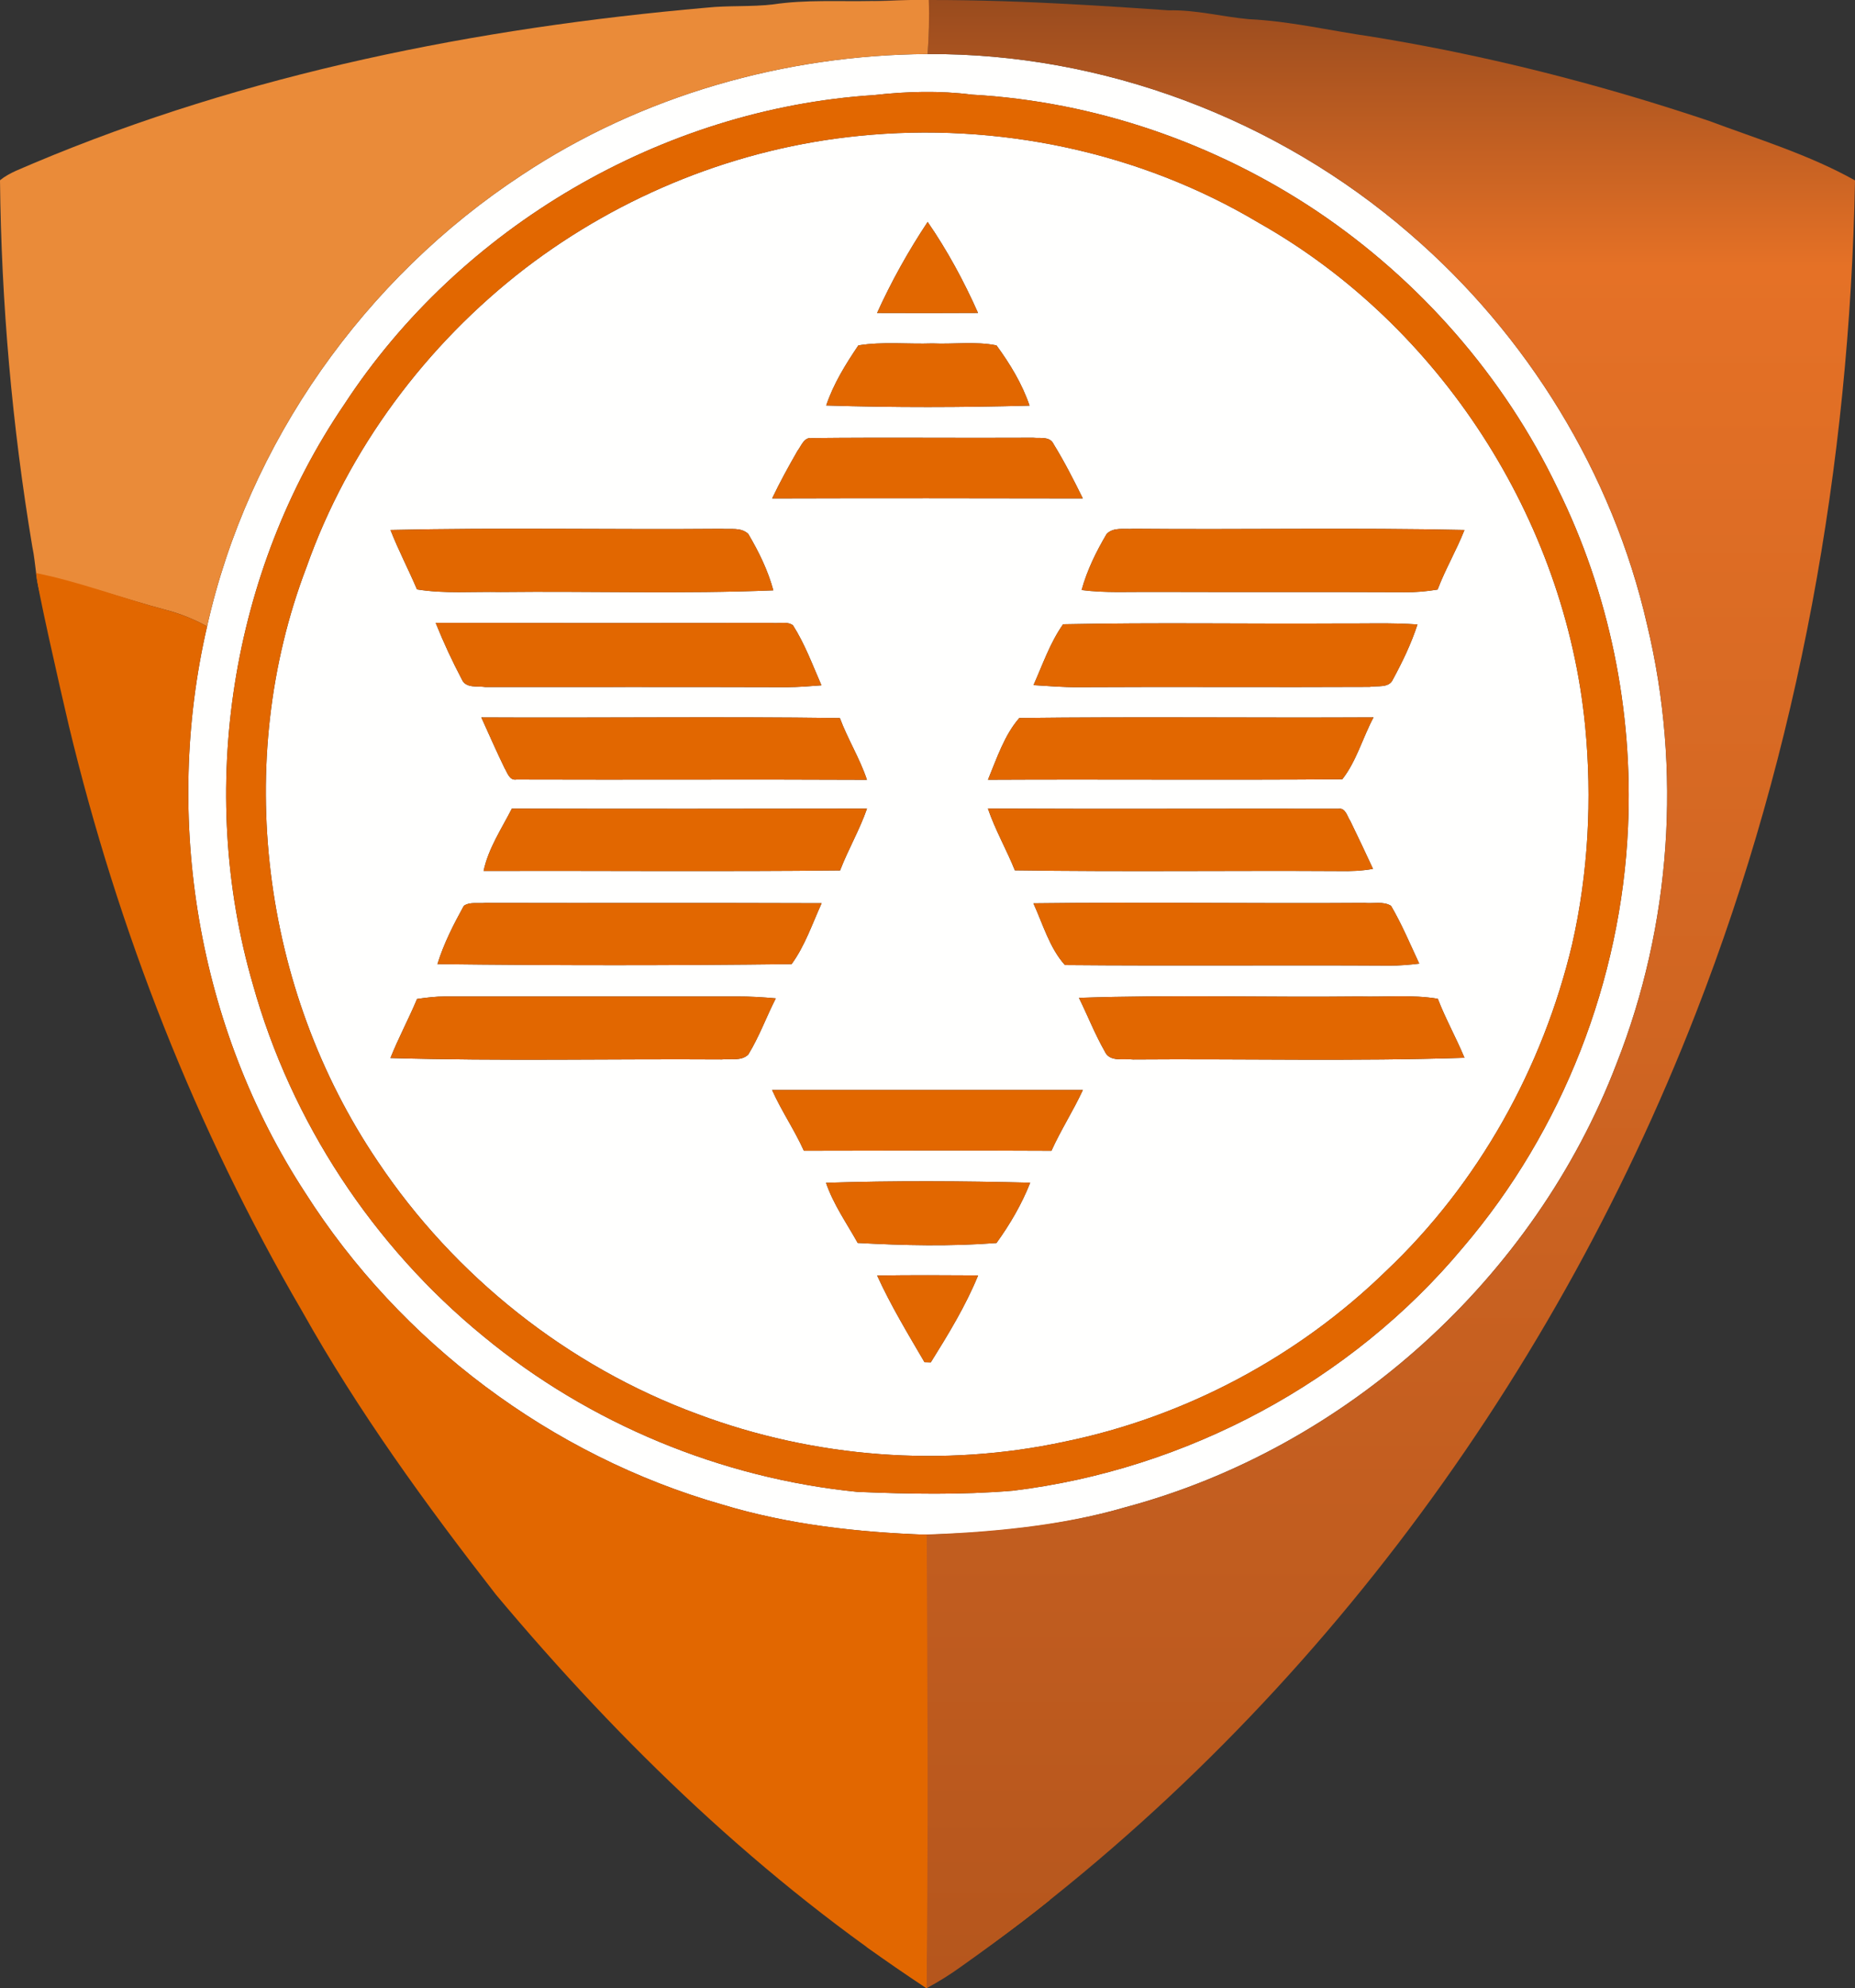 <?xml version="1.0" encoding="utf-8"?>
<!-- Generator: Adobe Illustrator 19.0.0, SVG Export Plug-In . SVG Version: 6.00 Build 0)  -->
<svg version="1.1" id="Layer_1" xmlns="http://www.w3.org/2000/svg" xmlns:xlink="http://www.w3.org/1999/xlink" x="0px" y="0px"
	 viewBox="-37.69 229.301 369.4 395.739" style="enable-background:new -37.69 229.301 369.4 395.739;" xml:space="preserve">
<rect x="-37.69" y="229.301" width="369.4" height="395.739" fill="#333333" stroke="none"/>
<style type="text/css">
	.st0{fill:#E26700;}
	.st1{fill:#FFFFFE;}
	.st2{fill:url(#SVGID_1_);}
	.st3{fill:#EA8B39;}
</style>
<path class="st0" d="M121.178,532.303l13.782,84.588l11.85,8.149c4.38-2.768,8.924-5.819,13.577-9.18
	c3.873-2.798,7.515-5.588,10.931-8.337c0-24.979,0-49.957,0-74.936c-6.774,1.234-15.032,2.206-24.443,2.197
	C136.909,534.774,128.218,533.668,121.178,532.303z"/>
<g id="_x23_fffffeff">
	<path class="st1" d="M66.24,264.13c23.78-15.78,52.32-23.91,80.79-24.07c34.93-0.21,69.65,12.91,96.02,35.76
		c23.4,20.11,40.38,47.72,47.26,77.84c6.94,28.84,4.79,59.8-6.1,87.39c-16.3,42.59-53.7,76.47-97.79,88.26
		c-12.84,3.75-26.24,5.06-39.57,5.47c-13.74-0.48-27.54-2.01-40.74-6.01c-33.98-9.7-64.05-32.24-83.01-62.04
		C1.62,433.86-5.28,392.14,3.55,353.98C11.74,317.37,34.95,284.67,66.24,264.13 M136.34,248.23c-42.12,2.71-82.35,26.2-105.45,61.53
		C8.21,343.05,1.42,386.59,12.67,425.25c7.62,27.33,23.96,52.11,45.92,70.05c21.04,17.36,47.31,28.24,74.44,30.95
		c10.31,0.43,20.68,0.63,30.97-0.23c34.53-4.19,67.38-21.69,89.68-48.46c19.82-23.21,31.48-53.14,32.83-83.61
		c1.05-23.18-3.73-46.65-14.03-67.45c-10.65-22.24-27.46-41.42-47.91-55.15c-20.32-13.59-44.27-21.85-68.71-23.21
		C149.38,247.31,142.82,247.5,136.34,248.23z"/>
	<path class="st1" d="M133.37,256.35c27.47-2.78,55.87,3.13,79.62,17.31c36.06,20.35,60.98,59,64.99,100.2
		c1.4,14.48,0.63,29.21-2.6,43.41c-5.84,24.58-18.63,47.58-37.01,64.98c-17.53,17.08-40,29.05-63.97,33.99
		c-24.23,5.23-49.95,3.23-73.15-5.46c-25.87-9.51-48.44-27.46-63.75-50.35c-23.12-34.16-28.9-79.62-14.16-118.22
		c8.3-23.5,23.8-44.28,43.53-59.48C86.06,268.05,109.31,258.73,133.37,256.35 M136.97,291.6c6.7,0.04,13.4,0.02,20.1-0.01
		c-2.79-6.29-6.12-12.44-10.03-18.11C143.22,279.23,139.82,285.31,136.97,291.6 M133.24,298.05c-2.53,3.75-4.96,7.65-6.4,11.96
		c13.48,0.43,27.01,0.39,40.49,0.03c-1.47-4.34-3.89-8.31-6.58-11.99c-4.18-0.84-8.51-0.2-12.75-0.39
		C143.08,297.83,138.1,297.26,133.24,298.05 M121.1,319.08c-1.78,3.09-3.49,6.21-5.03,9.43c20.62-0.06,41.25-0.04,61.87,0
		c-1.81-3.67-3.67-7.32-5.81-10.8c-0.73-1.62-2.72-1.12-4.1-1.28c-14.68,0.08-29.37-0.09-44.04,0.07
		C122.42,316.26,121.86,318.09,121.1,319.08 M40.07,334.79c1.57,4.02,3.59,7.86,5.28,11.83c5.51,0.9,11.1,0.4,16.65,0.52
		c18.1-0.2,36.23,0.41,54.31-0.33c-1.07-3.98-2.91-7.7-4.99-11.23c-1.43-1.37-3.53-0.88-5.3-1.02
		C84.04,334.75,62.04,334.28,40.07,334.79 M182.69,335.57c-2.08,3.52-3.91,7.23-4.99,11.18c4.74,0.61,9.53,0.33,14.3,0.37
		c16.67,0.06,33.33-0.02,50,0.06c2.2,0.03,4.41-0.16,6.59-0.53c1.54-4.06,3.76-7.82,5.35-11.86c-21.98-0.49-43.97-0.04-65.95-0.24
		C186.21,334.71,184.09,334.16,182.69,335.57 M49.07,353.28c1.54,3.84,3.29,7.61,5.22,11.27c0.78,1.8,3.12,1.26,4.68,1.5
		c20,0,40.01-0.03,60.02,0.03c2.3-0.01,4.6-0.19,6.9-0.37c-1.77-4.04-3.3-8.23-5.68-11.96c-1.2-0.84-2.81-0.29-4.17-0.46
		C93.72,353.32,71.39,353.33,49.07,353.28 M168.12,365.67c2.96,0.18,5.91,0.43,8.88,0.41c19.35-0.11,38.7,0.04,58.04-0.06
		c1.54-0.29,3.87,0.31,4.65-1.48c1.91-3.51,3.65-7.13,4.89-10.94c-5.18-0.37-10.39-0.16-15.58-0.2
		c-18.33,0.11-36.67-0.22-54.99,0.16C171.41,357.25,169.95,361.58,168.12,365.67 M58.16,372.1c1.53,3.37,3.01,6.76,4.63,10.09
		c0.56,0.9,0.96,2.52,2.36,2.27c23.26,0.08,46.53-0.06,69.8,0.06c-1.42-4.26-3.83-8.09-5.39-12.29
		C105.76,371.9,81.96,372.23,58.16,372.1 M165.29,372.22c-2.97,3.38-4.5,8.1-6.24,12.29c23.52-0.12,47.05,0.09,70.56-0.1
		c2.82-3.59,4.06-8.28,6.22-12.32C212.32,372.22,188.79,371.93,165.29,372.22 M64.24,390.25c-2.06,4.05-4.68,7.91-5.63,12.41
		c23.66-0.06,47.33,0.16,70.99-0.1c1.61-4.18,3.89-8.07,5.36-12.31C111.39,390.29,87.81,390.31,64.24,390.25 M159.04,390.24
		c1.45,4.25,3.7,8.15,5.37,12.3c21.53,0.32,43.06,0.02,64.6,0.15c2.24,0.05,4.5-0.04,6.72-0.44c-1.49-3.19-2.98-6.38-4.52-9.53
		c-0.62-0.88-0.93-2.67-2.35-2.44C205.59,390.24,182.32,390.35,159.04,390.24 M54.68,409.59c-2.05,3.72-4.01,7.54-5.26,11.61
		c23.5,0.29,47.03,0.29,70.53,0c2.67-3.66,4.11-8.03,5.98-12.12c-22.32-0.09-44.65,0-66.97-0.06
		C57.55,409.18,55.92,408.76,54.68,409.59 M168.1,409.1c1.9,4.15,3.21,8.88,6.28,12.29c21.55,0.19,43.11-0.02,64.66,0.11
		c1.96,0,3.93-0.15,5.89-0.4c-1.8-3.86-3.46-7.82-5.61-11.5c-1.55-0.96-3.56-0.4-5.3-0.58C212.05,409.18,190.06,408.82,168.1,409.1
		 M45.36,428.14c-1.66,3.97-3.71,7.76-5.3,11.76c21.97,0.64,43.97,0.14,65.96,0.28c1.74-0.2,3.92,0.39,5.3-0.98
		c2.18-3.54,3.59-7.48,5.48-11.18c-2.6-0.23-5.21-0.39-7.81-0.38c-19.33,0-38.66,0.01-58,0C49.1,427.64,47.23,427.87,45.36,428.14
		 M177.17,427.92c1.74,3.54,3.18,7.22,5.13,10.64c0.97,2.22,3.78,1.4,5.68,1.63c21.99-0.17,43.99,0.39,65.96-0.34
		c-1.64-3.97-3.76-7.73-5.31-11.75c-5.17-0.86-10.42-0.32-15.63-0.46C214.39,427.85,195.77,427.27,177.17,427.92 M116.06,446.26
		c1.86,4.16,4.46,7.94,6.33,12.09c16.43-0.04,32.87-0.07,49.3,0.01c1.87-4.14,4.35-7.97,6.26-12.1
		C157.32,446.26,136.69,446.26,116.06,446.26 M126.8,464.73c1.47,4.3,4.11,8.03,6.31,11.97c9.19,0.51,18.48,0.72,27.64,0.01
		c2.68-3.71,5.04-7.74,6.71-12C153.92,464.37,140.34,464.29,126.8,464.73 M136.98,483.19c2.72,5.97,6.14,11.61,9.44,17.26
		c0.31,0.01,0.93,0.02,1.24,0.03c3.47-5.56,6.94-11.23,9.43-17.32C150.38,483.12,143.68,483.08,136.98,483.19z"/>
</g>
<g id="_x23_b35400ff">
	<linearGradient id="SVGID_1_" gradientUnits="userSpaceOnUse" x1="233.785" y1="625.04" x2="233.785" y2="229.301">
		<stop  offset="0" style="stop-color:#B5561D"/>
		<stop  offset="0.866" style="stop-color:#E57126"/>
		<stop  offset="1" style="stop-color:#994B1E"/>
	</linearGradient>
	<path class="st2" d="M135.86,229.5c19.75-0.68,39.49,0.49,59.18,1.86c5.39-0.13,10.63,1.27,15.96,1.76
		c8.21,0.38,16.23,2.3,24.35,3.46c22.83,3.69,45.31,9.41,67.23,16.76c9.81,3.67,19.97,6.74,29.13,11.87
		c-1.07,56.47-11.13,113-31.67,165.7c-29.33,75.4-80.01,142.93-146.23,189.76c-2.23,1.61-4.56,3.09-7,4.37
		c0.37-30.09-1.115-60.18-1.265-90.26c13.33-0.41,28.035-1.72,40.875-5.47c44.09-11.79,81.49-45.67,97.79-88.26
		c10.89-27.59,13.04-58.55,6.1-87.39c-6.88-30.12-23.86-57.73-47.26-77.84c-26.37-22.85-61.09-35.97-96.02-35.76
		c0.24-3.36,0.29-6.74,0.14-10.11C143.4,229.78,139.63,229.6,135.86,229.5z"/>
</g>
<g id="_x23_ea8b39ff">
	<path class="st3" d="M116.31,230.17c6.47-0.96,13.03-0.54,19.55-0.67c3.77,0.1,7.625-0.369,11.395-0.199
		c0.15,3.37,0.015,7.399-0.225,10.759c-28.47,0.16-57.01,8.29-80.79,24.07c-31.29,20.54-54.5,53.24-62.69,89.85
		c-2.63-1.44-5.42-2.57-8.32-3.31c-8.1-2.15-16-5.03-24.24-6.64c-0.06,1.68-0.13,3.35-0.16,5.03c-1.43-3.49-1.32-7.33-2.09-10.97
		c-4.03-24.1-6.17-48.49-6.43-72.91c1.94-1.58,4.39-2.35,6.65-3.37c42.5-17.9,88.25-26.96,134.03-30.98
		C107.41,230.36,111.88,230.7,116.31,230.17z"/>
</g>
<g id="_x23_e26700ff">
	<path class="st0" d="M136.34,248.23c6.48-0.73,13.04-0.92,19.52-0.09c24.44,1.36,48.39,9.62,68.71,23.21
		c20.45,13.73,37.26,32.91,47.91,55.15c10.3,20.8,15.08,44.27,14.03,67.45c-1.35,30.47-13.01,60.4-32.83,83.61
		c-22.3,26.77-55.15,44.27-89.68,48.46c-10.29,0.86-20.66,0.66-30.97,0.23c-27.13-2.71-53.4-13.59-74.44-30.95
		c-21.96-17.94-38.3-42.72-45.92-70.05c-11.25-38.66-4.46-82.2,18.22-115.49C53.99,274.43,94.22,250.94,136.34,248.23
		 M133.37,256.35c-24.06,2.38-47.31,11.7-66.5,26.38c-19.73,15.2-35.23,35.98-43.53,59.48c-14.74,38.6-8.96,84.06,14.16,118.22
		c15.31,22.89,37.88,40.84,63.75,50.35c23.2,8.69,48.92,10.69,73.15,5.46c23.97-4.94,46.44-16.91,63.97-33.99
		c18.38-17.4,31.17-40.4,37.01-64.98c3.23-14.2,4-28.93,2.6-43.41c-4.01-41.2-28.93-79.85-64.99-100.2
		C189.24,259.48,160.84,253.57,133.37,256.35z"/>
	<path class="st0" d="M136.97,291.6c2.85-6.29,6.25-12.37,10.07-18.12c3.91,5.67,7.24,11.82,10.03,18.11
		C150.37,291.62,143.67,291.64,136.97,291.6z"/>
	<path class="st0" d="M133.24,298.05c4.86-0.79,9.84-0.22,14.76-0.39c4.24,0.19,8.57-0.45,12.75,0.39
		c2.69,3.68,5.11,7.65,6.58,11.99c-13.48,0.36-27.01,0.4-40.49-0.03C128.28,305.7,130.71,301.8,133.24,298.05z"/>
	<path class="st0" d="M121.1,319.08c0.76-0.99,1.32-2.82,2.89-2.58c14.67-0.16,29.36,0.01,44.04-0.07c1.38,0.16,3.37-0.34,4.1,1.28
		c2.14,3.48,4,7.13,5.81,10.8c-20.62-0.04-41.25-0.06-61.87,0C117.61,325.29,119.32,322.17,121.1,319.08z"/>
	<path class="st0" d="M40.07,334.79c21.97-0.51,43.97-0.04,65.95-0.23c1.77,0.14,3.87-0.35,5.3,1.02c2.08,3.53,3.92,7.25,4.99,11.23
		c-18.08,0.74-36.21,0.13-54.31,0.33c-5.55-0.12-11.14,0.38-16.65-0.52C43.66,342.65,41.64,338.81,40.07,334.79z"/>
	<path class="st0" d="M182.69,335.57c1.4-1.41,3.52-0.86,5.3-1.02c21.98,0.2,43.97-0.25,65.95,0.24c-1.59,4.04-3.81,7.8-5.35,11.86
		c-2.18,0.37-4.39,0.56-6.59,0.53c-16.67-0.08-33.33,0-50-0.06c-4.77-0.04-9.56,0.24-14.3-0.37
		C178.78,342.8,180.61,339.09,182.69,335.57z"/>
	<path class="st0" d="M-30.495,343.376c8.24,1.61,17.625,5.144,25.725,7.294c2.9,0.74,5.69,1.87,8.32,3.31
		c-8.83,38.16-1.93,79.88,19.55,112.75c18.96,29.8,49.03,52.34,83.01,62.04c13.2,4,27,5.53,40.74,6.01
		c0.15,30.08,0.33,60.17-0.04,90.26c-32.55-21.3-60.83-48.61-85.74-78.34c-14-17.98-27.44-36.5-38.6-56.41
		C1.3,454.02-14.18,414.53-23.99,373.71C-25.91,365.54-30.555,345.056-30.495,343.376z"/>
	<path class="st0" d="M49.07,353.28c22.32,0.05,44.65,0.04,66.97,0.01c1.36,0.17,2.97-0.38,4.17,0.46
		c2.38,3.73,3.91,7.92,5.68,11.96c-2.3,0.18-4.6,0.36-6.9,0.37c-20.01-0.06-40.02-0.03-60.02-0.03c-1.56-0.24-3.9,0.3-4.68-1.5
		C52.36,360.89,50.61,357.12,49.07,353.28z"/>
	<path class="st0" d="M168.12,365.67c1.83-4.09,3.29-8.42,5.89-12.11c18.32-0.38,36.66-0.05,54.99-0.16
		c5.19,0.04,10.4-0.17,15.58,0.2c-1.24,3.81-2.98,7.43-4.89,10.94c-0.78,1.79-3.11,1.19-4.65,1.48c-19.34,0.1-38.69-0.05-58.04,0.06
		C174.03,366.1,171.08,365.85,168.12,365.67z"/>
	<path class="st0" d="M58.16,372.1c23.8,0.13,47.6-0.2,71.4,0.13c1.56,4.2,3.97,8.03,5.39,12.29c-23.27-0.12-46.54,0.02-69.8-0.06
		c-1.4,0.25-1.8-1.37-2.36-2.27C61.17,378.86,59.69,375.47,58.16,372.1z"/>
	<path class="st0" d="M165.29,372.22c23.5-0.29,47.03,0,70.54-0.13c-2.16,4.04-3.4,8.73-6.22,12.32
		c-23.51,0.19-47.04-0.02-70.56,0.1C160.79,380.32,162.32,375.6,165.29,372.22z"/>
	<path class="st0" d="M64.24,390.25c23.57,0.06,47.15,0.04,70.72,0c-1.47,4.24-3.75,8.13-5.36,12.31
		c-23.66,0.26-47.33,0.04-70.99,0.1C59.56,398.16,62.18,394.3,64.24,390.25z"/>
	<path class="st0" d="M159.04,390.24c23.28,0.11,46.55,0,69.82,0.04c1.42-0.23,1.73,1.56,2.35,2.44c1.54,3.15,3.03,6.34,4.52,9.53
		c-2.22,0.4-4.48,0.49-6.72,0.44c-21.54-0.13-43.07,0.17-64.6-0.15C162.74,398.39,160.49,394.49,159.04,390.24z"/>
	<path class="st0" d="M54.68,409.59c1.24-0.83,2.87-0.41,4.28-0.57c22.32,0.06,44.65-0.03,66.97,0.06
		c-1.87,4.09-3.31,8.46-5.98,12.12c-23.5,0.29-47.03,0.29-70.53,0C50.67,417.13,52.63,413.31,54.68,409.59z"/>
	<path class="st0" d="M168.1,409.1c21.96-0.28,43.95,0.08,65.92-0.08c1.74,0.18,3.75-0.38,5.3,0.58c2.15,3.68,3.81,7.64,5.61,11.5
		c-1.96,0.25-3.93,0.4-5.89,0.4c-21.55-0.13-43.11,0.08-64.66-0.11C171.31,417.98,170,413.25,168.1,409.1z"/>
	<path class="st0" d="M45.36,428.14c1.87-0.27,3.74-0.5,5.63-0.5c19.34,0.01,38.67,0,58,0c2.6-0.01,5.21,0.15,7.81,0.38
		c-1.89,3.7-3.3,7.64-5.48,11.18c-1.38,1.37-3.56,0.78-5.3,0.98c-21.99-0.14-43.99,0.36-65.96-0.28
		C41.65,435.9,43.7,432.11,45.36,428.14z"/>
	<path class="st0" d="M177.17,427.92c18.6-0.65,37.22-0.07,55.83-0.28c5.21,0.14,10.46-0.4,15.63,0.46
		c1.55,4.02,3.67,7.78,5.31,11.75c-21.97,0.73-43.97,0.17-65.96,0.34c-1.9-0.23-4.71,0.59-5.68-1.63
		C180.35,435.14,178.91,431.46,177.17,427.92z"/>
	<path class="st0" d="M116.06,446.26c20.63,0,41.26,0,61.89,0c-1.91,4.13-4.39,7.96-6.26,12.1c-16.43-0.08-32.87-0.05-49.3-0.01
		C120.52,454.2,117.92,450.42,116.06,446.26z"/>
	<path class="st0" d="M126.8,464.73c13.54-0.44,27.12-0.36,40.66-0.02c-1.67,4.26-4.03,8.29-6.71,12
		c-9.16,0.71-18.45,0.5-27.64-0.01C130.91,472.76,128.27,469.03,126.8,464.73z"/>
	<path class="st0" d="M136.98,483.19c6.7-0.11,13.4-0.07,20.11-0.03c-2.49,6.09-5.96,11.76-9.43,17.32
		c-0.31-0.01-0.93-0.02-1.24-0.03C143.12,494.8,139.7,489.16,136.98,483.19z"/>
</g>
</svg>
